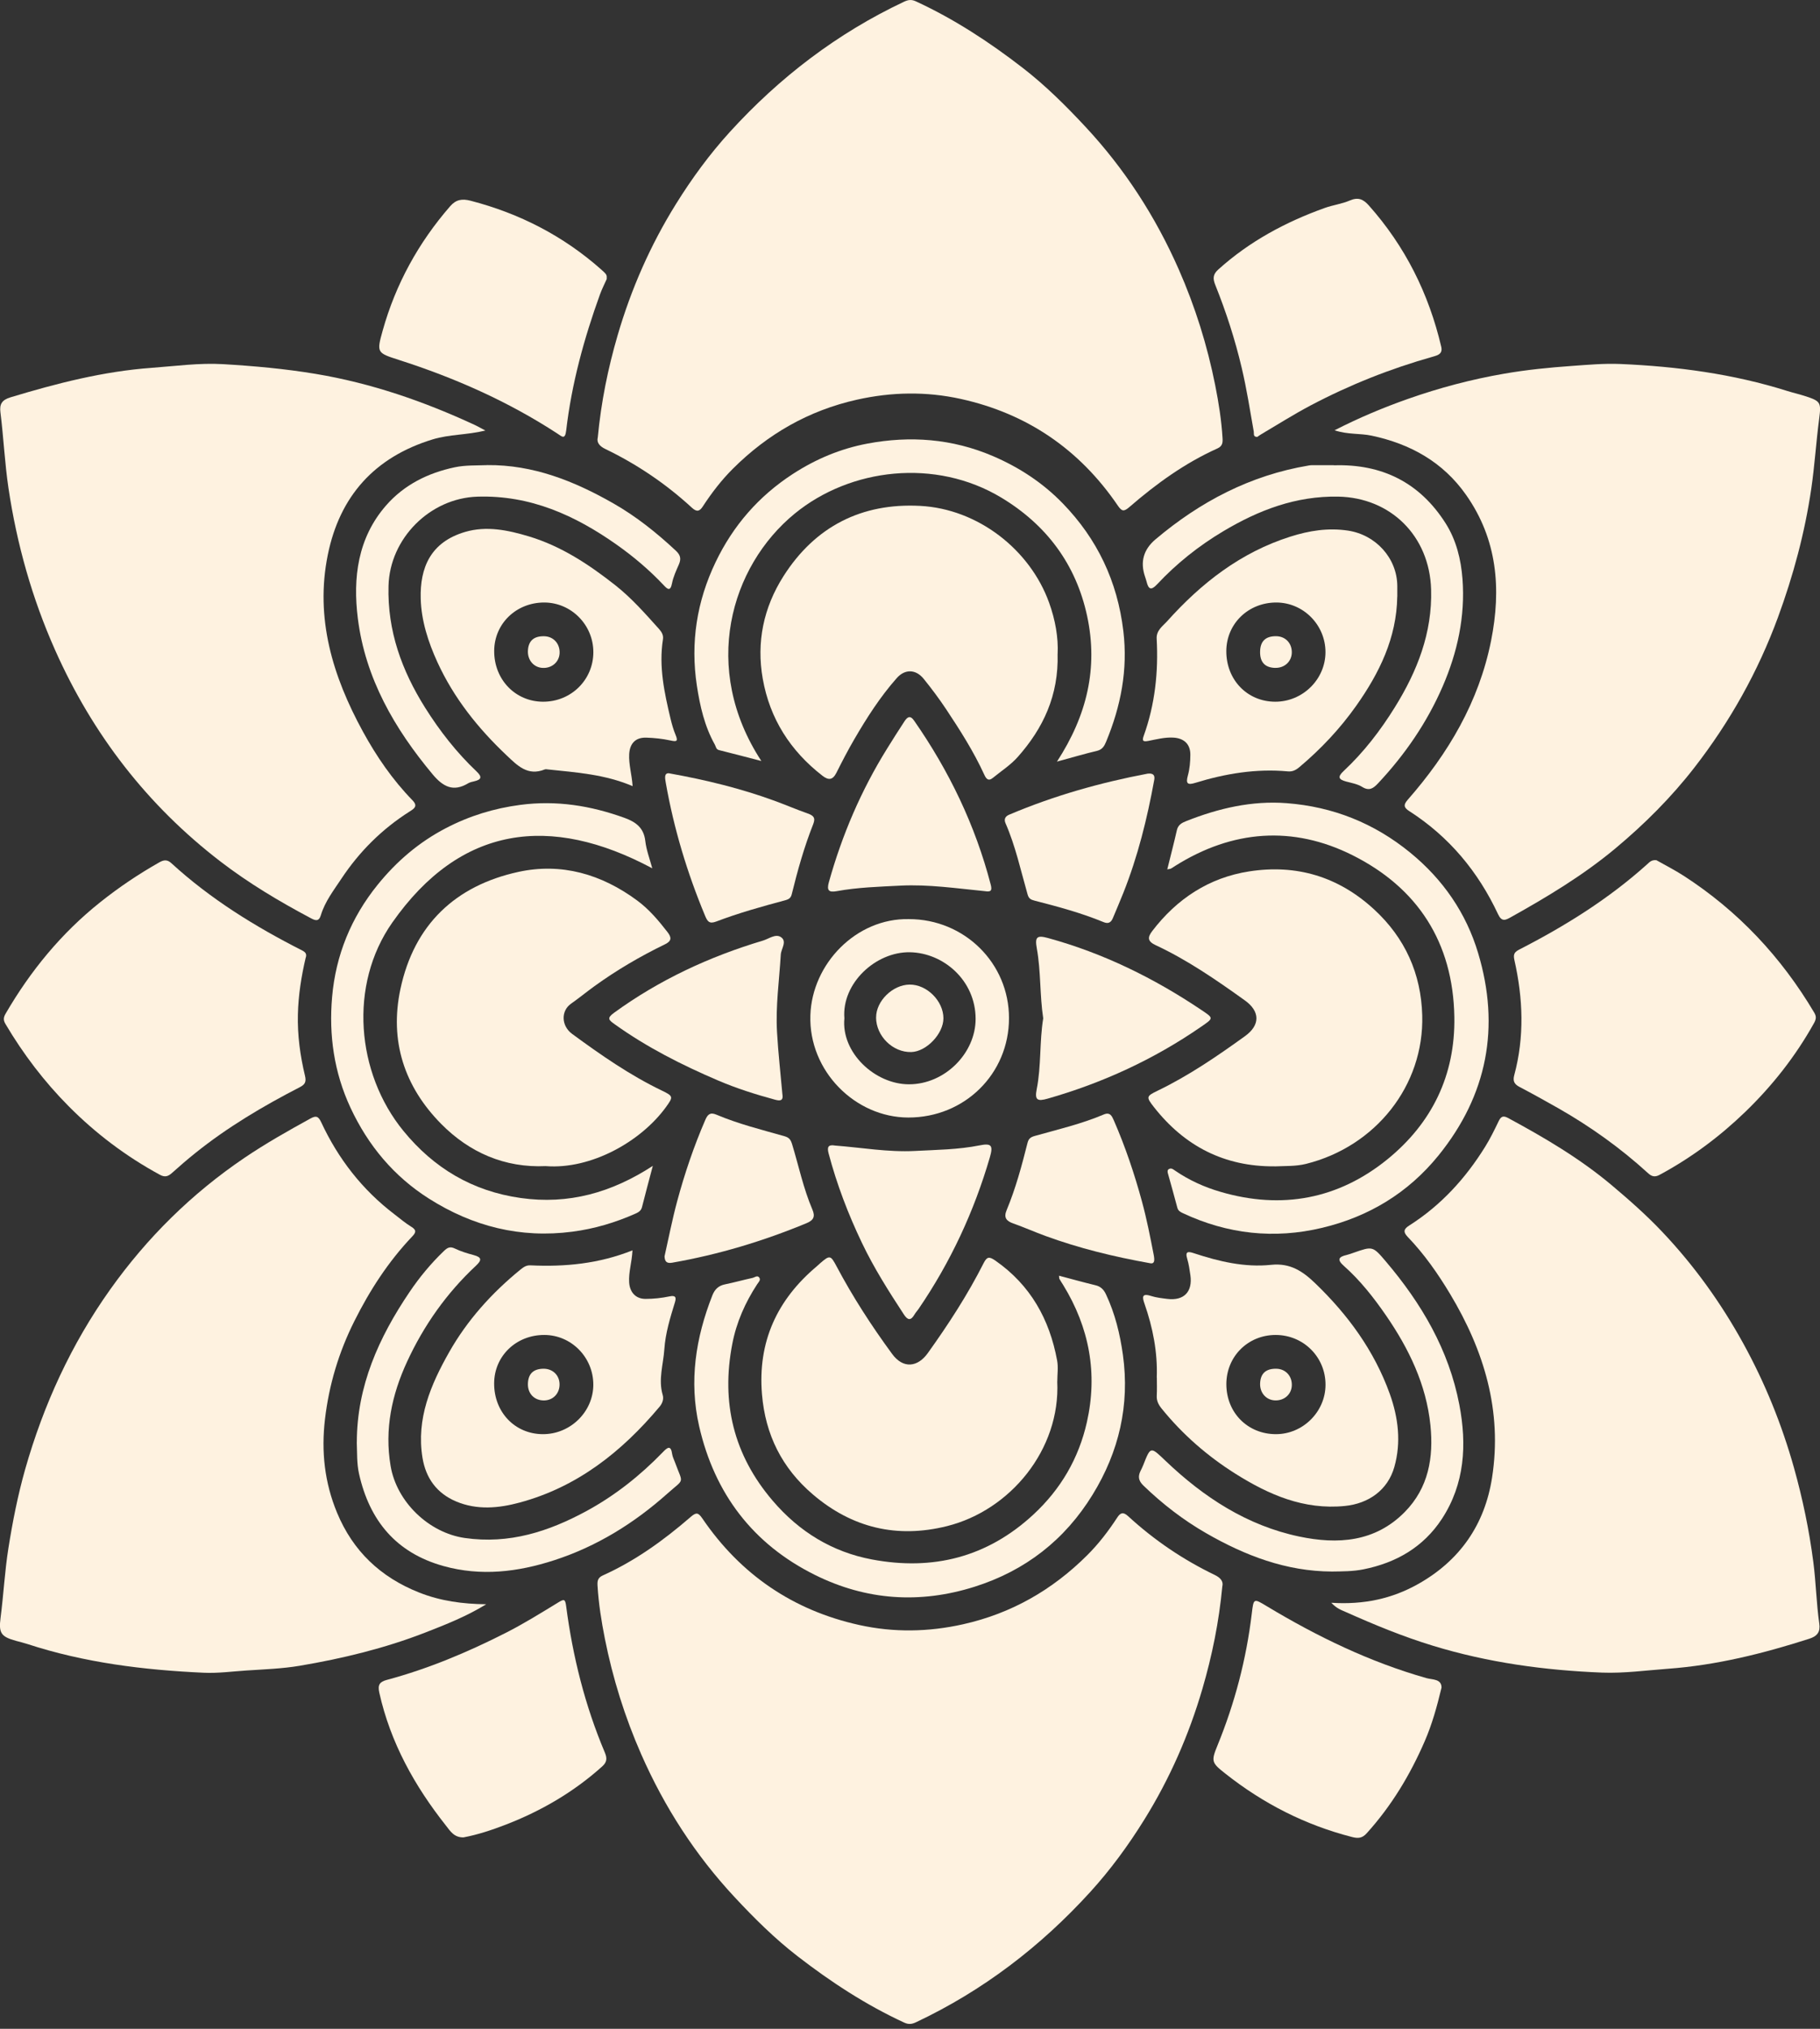 <svg width="210" height="234" viewBox="0 0 210 234" fill="none" xmlns="http://www.w3.org/2000/svg">
<rect x="0" y="0" width="210" height="234" fill="#333333" stroke="none"/>
<g clip-path="url(#clip0_330_590)">
<path d="M141.039 182.948C140.649 187.102 139.854 190.963 138.747 194.761C137.187 200.104 134.964 205.17 132.024 209.894C130.191 212.843 128.134 215.657 125.793 218.226C120.065 224.515 113.42 229.6 105.702 233.242C105.229 233.466 104.849 233.525 104.342 233.291C99.915 231.248 95.869 228.601 92.022 225.627C89.384 223.589 87.03 221.249 84.767 218.821C80.238 213.96 76.679 208.456 73.998 202.366C72.101 198.056 70.707 193.6 69.79 188.993C69.391 186.98 69.069 184.952 68.947 182.899C68.918 182.407 68.942 181.987 69.537 181.719C73.291 180.032 76.591 177.648 79.687 174.967C80.331 174.411 80.565 174.44 81.043 175.142C85.455 181.612 91.505 185.741 99.145 187.428C103.123 188.306 107.131 188.238 111.138 187.34C116.711 186.092 121.44 183.372 125.452 179.374C126.764 178.068 127.9 176.585 128.918 175.025C129.274 174.479 129.596 174.353 130.162 174.869C133.155 177.624 136.495 179.886 140.156 181.651C140.858 181.987 141.165 182.411 141.043 182.953L141.039 182.948Z" fill="#FEF2E0"/>
<path d="M68.971 50.494C69.361 46.34 70.156 42.479 71.263 38.681C72.823 33.338 75.046 28.272 77.986 23.548C79.819 20.598 81.876 17.785 84.216 15.216C89.945 8.927 96.59 3.842 104.308 0.2C104.781 -0.024 105.161 -0.083 105.668 0.151C110.095 2.194 114.141 4.841 117.988 7.815C120.626 9.853 122.98 12.193 125.242 14.621C129.772 19.482 133.331 24.986 136.012 31.076C137.909 35.385 139.303 39.841 140.219 44.449C140.619 46.462 140.941 48.49 141.063 50.543C141.092 51.035 141.068 51.455 140.473 51.723C136.719 53.41 133.418 55.794 130.323 58.475C129.679 59.031 129.445 59.002 128.967 58.3C124.555 51.83 118.505 47.7 110.865 46.014C106.887 45.136 102.879 45.204 98.872 46.101C93.299 47.349 88.57 50.07 84.558 54.068C83.246 55.374 82.11 56.856 81.091 58.416C80.736 58.963 80.414 59.089 79.848 58.573C76.855 55.818 73.515 53.556 69.854 51.791C69.152 51.455 68.845 51.03 68.966 50.489L68.971 50.494Z" fill="#FEF2E0"/>
<path d="M153.622 184.864C157.371 185.103 160.623 184.391 163.616 182.709C168.438 180.003 171.319 175.864 172.163 170.418C173.357 162.744 171.241 155.777 167.321 149.249C165.908 146.895 164.333 144.642 162.422 142.658C161.832 142.044 162.032 141.712 162.617 141.342C166.268 139.021 169.106 135.91 171.368 132.259C171.943 131.332 172.426 130.348 172.899 129.363C173.152 128.836 173.381 128.612 173.991 128.939C178.193 131.206 182.294 133.614 185.97 136.705C187.988 138.402 189.953 140.137 191.766 142.048C195.457 145.939 198.562 150.254 201.146 154.949C203.652 159.502 205.593 164.295 206.997 169.292C207.996 172.856 208.752 176.478 209.23 180.169C209.537 182.529 209.581 184.908 209.917 187.263C210.054 188.213 209.708 188.711 208.747 189.018C203.433 190.719 198.06 192.065 192.463 192.474C189.928 192.66 187.398 193.015 184.858 192.918C178.232 192.655 171.704 191.767 165.332 189.817C161.881 188.764 158.565 187.394 155.279 185.927C154.782 185.707 154.236 185.532 153.617 184.869L153.622 184.864Z" fill="#FEF2E0"/>
<path d="M153.992 49.626C156.83 48.178 159.618 47.008 162.471 46.004C166.088 44.731 169.788 43.751 173.577 43.098C176.16 42.65 178.759 42.391 181.377 42.206C183.235 42.074 185.087 41.904 186.95 41.982C193.497 42.264 199.957 43.118 206.231 45.097C206.885 45.302 207.558 45.453 208.211 45.663C210.068 46.262 210.156 46.379 209.903 48.31C209.552 50.982 209.386 53.673 208.996 56.349C208.25 61.449 206.919 66.383 205.149 71.205C202.843 77.479 199.601 83.257 195.506 88.532C192.824 91.988 189.738 95.065 186.365 97.878C182.64 100.978 178.53 103.445 174.327 105.79C173.694 106.146 173.274 106.346 172.85 105.439C170.554 100.535 167.209 96.508 162.622 93.563C162.037 93.188 161.866 92.88 162.427 92.247C167.112 86.908 170.646 80.941 172.051 73.886C173.235 67.933 172.777 62.224 169.169 57.09C166.502 53.292 162.744 51.201 158.268 50.25C156.918 49.963 155.523 50.143 153.997 49.631L153.992 49.626Z" fill="#FEF2E0"/>
<path d="M55.998 49.66C53.877 50.177 51.864 50.089 49.923 50.679C43.205 52.732 39.188 57.242 37.818 64.018C36.341 71.317 38.393 78.011 41.864 84.363C43.439 87.245 45.292 89.941 47.593 92.305C48.246 92.973 47.803 93.261 47.276 93.592C44.088 95.611 41.465 98.219 39.388 101.354C38.5 102.695 37.491 103.991 37.018 105.571C36.784 106.351 36.35 106.166 35.824 105.883C32.211 103.962 28.706 101.875 25.454 99.379C17 92.89 10.687 84.7 6.362 74.988C3.705 69.025 1.95 62.79 0.98 56.32C0.546 53.405 0.414 50.47 0.049 47.554C-0.068 46.618 0.21 46.131 1.209 45.828C6.548 44.215 11.915 42.83 17.512 42.425C20.252 42.225 22.987 41.84 25.727 42.001C29.301 42.211 32.865 42.533 36.414 43.123C42.849 44.195 48.924 46.296 54.808 49.027C55.164 49.192 55.501 49.392 55.998 49.656V49.66Z" fill="#FEF2E0"/>
<path d="M56.096 185.039C53.863 186.414 51.469 187.365 49.075 188.296C44.395 190.115 39.529 191.294 34.591 192.128C32.572 192.469 30.5 192.538 28.448 192.674C26.795 192.781 25.152 193.011 23.485 192.933C16.571 192.616 9.746 191.777 3.135 189.612C2.716 189.476 2.282 189.374 1.853 189.257C0.132 188.779 -0.166 188.374 0.064 186.609C0.41 183.933 0.546 181.241 0.97 178.57C1.458 175.498 2.058 172.456 2.901 169.477C5.022 162.023 8.21 155.061 12.715 148.728C16.976 142.741 22.124 137.661 28.219 133.536C30.671 131.878 33.235 130.43 35.824 129.007C36.472 128.651 36.736 128.744 37.067 129.451C39.027 133.658 41.806 137.236 45.516 140.059C46.16 140.547 46.774 141.083 47.462 141.498C48.086 141.878 47.993 142.165 47.564 142.614C44.809 145.51 42.664 148.825 40.88 152.394C39.091 155.968 37.964 159.712 37.496 163.7C37.058 167.444 37.453 171.013 38.895 174.489C40.733 178.911 43.912 181.914 48.344 183.674C50.83 184.664 53.4 185.005 56.091 185.035L56.096 185.039Z" fill="#FEF2E0"/>
<path d="M191.137 99.223C192.098 99.769 193.219 100.335 194.262 101.008C200.552 105.069 205.529 110.383 209.342 116.809C209.595 117.238 209.566 117.545 209.308 118.008C207.187 121.816 204.51 125.214 201.4 128.222C198.436 131.089 195.13 133.551 191.474 135.515C190.952 135.793 190.582 135.701 190.172 135.325C186.998 132.429 183.522 129.943 179.793 127.817C178.315 126.979 176.833 126.155 175.327 125.365C174.722 125.048 174.537 124.692 174.722 124.005C175.912 119.588 175.736 115.146 174.737 110.729C174.571 109.988 174.786 109.783 175.385 109.476C180.646 106.775 185.638 103.66 190.055 99.686C190.328 99.443 190.562 99.15 191.137 99.218V99.223Z" fill="#FEF2E0"/>
<path d="M35.278 110.437C34.771 112.596 34.425 114.776 34.371 117.004C34.313 119.402 34.635 121.757 35.19 124.073C35.366 124.804 35.181 125.092 34.586 125.399C30.339 127.588 26.244 130.011 22.51 133.014C21.598 133.746 20.711 134.511 19.843 135.291C19.399 135.691 19.019 135.813 18.444 135.496C14.543 133.38 11.033 130.728 7.923 127.593C5.1 124.751 2.677 121.567 0.634 118.11C0.385 117.691 0.371 117.384 0.649 116.911C3.52 111.977 7.069 107.643 11.56 104.065C13.719 102.344 15.982 100.822 18.375 99.467C18.921 99.155 19.316 99.136 19.779 99.565C24.284 103.689 29.428 106.868 34.849 109.618C35.264 109.827 35.405 110.032 35.283 110.446L35.278 110.437Z" fill="#FEF2E0"/>
<path d="M62.989 134.497C58.236 134.721 54.155 132.927 50.894 129.621C46.662 125.331 44.922 120.07 46.204 114.069C47.788 106.644 52.542 102.153 59.816 100.564C64.779 99.482 69.405 100.822 73.52 103.865C74.905 104.888 75.987 106.176 77.03 107.521C77.523 108.16 77.479 108.55 76.728 108.916C73.886 110.295 71.165 111.885 68.601 113.737C67.684 114.4 66.812 115.117 65.89 115.765C64.715 116.589 64.74 118.315 66.022 119.256C69.318 121.674 72.667 124.005 76.362 125.784C77.708 126.433 77.693 126.511 76.845 127.686C73.935 131.693 68.182 134.896 62.999 134.501L62.989 134.497Z" fill="#FEF2E0"/>
<path d="M122.03 75.412C122.166 80.2 120.372 83.998 117.432 87.308C116.613 88.234 115.531 88.927 114.561 89.721C114.019 90.165 113.766 89.785 113.566 89.341C112.347 86.684 110.782 84.227 109.168 81.799C108.364 80.59 107.491 79.424 106.58 78.298C105.678 77.182 104.42 77.133 103.464 78.22C101.558 80.375 100.008 82.798 98.565 85.28C97.833 86.538 97.16 87.835 96.507 89.136C96.083 89.975 95.605 90.023 94.894 89.473C91.193 86.601 88.824 82.896 88.01 78.288C87.264 74.062 88.102 70.073 90.398 66.461C94.055 60.708 99.433 57.997 106.16 58.348C112.859 58.694 118.851 63.414 121.045 69.498C121.771 71.507 122.127 73.545 122.034 75.422L122.03 75.412Z" fill="#FEF2E0"/>
<path d="M121.991 159.346C122.366 167.181 116.579 174.201 109.261 176.025C103.513 177.458 98.321 176.239 93.787 172.363C90.228 169.326 88.312 165.484 87.922 160.828C87.415 154.763 89.657 149.908 94.255 146.046C94.377 145.944 94.494 145.827 94.616 145.72C95.742 144.74 95.839 144.764 96.517 146.041C98.394 149.581 100.568 152.935 102.938 156.163C104.225 157.918 105.892 157.684 107.048 156.075C109.432 152.75 111.65 149.337 113.498 145.686C113.873 144.949 114.132 144.901 114.843 145.393C118.9 148.216 121.098 152.16 121.976 156.918C122.122 157.703 121.995 158.537 121.995 159.346H121.991Z" fill="#FEF2E0"/>
<path d="M147.064 134.526C141.287 134.57 136.685 132.205 133.145 127.691C132.229 126.52 132.253 126.438 133.589 125.794C137.172 124.063 140.439 121.825 143.652 119.51C145.417 118.242 145.412 116.658 143.642 115.39C140.356 113.035 137.026 110.734 133.35 109.018C132.39 108.569 132.39 108.116 132.96 107.375C135.807 103.65 139.522 101.222 144.139 100.506C149.57 99.662 154.412 101.091 158.536 104.879C162.144 108.194 163.972 112.328 164.104 117.111C164.328 125.228 158.707 132.249 150.692 134.243C149.488 134.54 148.283 134.472 147.064 134.531V134.526Z" fill="#FEF2E0"/>
<path d="M161.222 68.811C161.149 73.574 159.16 77.626 156.484 81.409C154.607 84.061 152.398 86.406 149.912 88.493C149.507 88.834 149.117 89.019 148.6 88.971C144.939 88.634 141.39 89.224 137.909 90.297C137.041 90.565 136.797 90.394 137.06 89.453C137.275 88.688 137.343 87.864 137.348 87.059C137.358 85.831 136.617 85.143 135.378 85.075C134.398 85.022 133.457 85.27 132.512 85.455C131.912 85.572 131.746 85.48 131.966 84.875C133.272 81.248 133.672 77.494 133.462 73.667C133.409 72.697 134.179 72.204 134.671 71.653C138.611 67.256 143.164 63.706 148.893 61.893C151.062 61.205 153.242 60.854 155.538 61.2C158.741 61.683 161.208 64.374 161.227 67.597C161.227 68.002 161.227 68.406 161.227 68.811H161.222ZM147.133 80.936C150.307 80.946 152.939 78.352 152.939 75.217C152.939 72.077 150.389 69.503 147.274 69.493C144.037 69.489 141.516 71.931 141.497 75.085C141.482 78.406 143.91 80.926 147.133 80.936Z" fill="#FEF2E0"/>
<path d="M72.989 90.672C69.795 89.307 66.495 89.092 63.218 88.746C63.097 88.731 62.96 88.702 62.858 88.746C60.883 89.546 59.694 88.293 58.446 87.113C55.155 84.002 52.371 80.521 50.469 76.373C49.402 74.037 48.612 71.595 48.544 69.045C48.446 65.491 49.67 62.526 53.668 61.352C56.135 60.625 58.611 61.142 61.025 61.868C64.769 62.995 67.953 65.106 70.99 67.495C72.877 68.981 74.446 70.771 76.041 72.545C76.362 72.906 76.567 73.267 76.494 73.74C76.002 76.875 76.655 79.902 77.376 82.92C77.528 83.544 77.703 84.173 77.952 84.763C78.283 85.553 78.035 85.553 77.338 85.402C76.436 85.207 75.504 85.109 74.583 85.08C73.33 85.036 72.667 85.753 72.599 86.981C72.535 88.161 72.896 89.287 72.994 90.662L72.989 90.672ZM62.658 80.936C65.89 80.946 68.46 78.415 68.464 75.222C68.464 72.077 65.919 69.503 62.804 69.493C59.567 69.489 57.037 71.926 57.022 75.076C57.007 78.376 59.46 80.926 62.658 80.936Z" fill="#FEF2E0"/>
<path d="M133.472 158.898C133.579 155.953 133.019 153.12 132.053 150.356C131.809 149.654 131.712 149.127 132.789 149.469C133.399 149.664 134.047 149.737 134.686 149.815C136.597 150.054 137.626 149.001 137.353 147.085C137.26 146.451 137.172 145.802 136.987 145.193C136.709 144.281 137.133 144.34 137.757 144.545C140.653 145.5 143.627 146.207 146.669 145.885C148.878 145.651 150.326 146.636 151.754 148.011C155.533 151.648 158.565 155.787 160.355 160.755C161.344 163.51 161.69 166.357 160.886 169.199C160.13 171.861 157.927 173.426 155.167 173.699C150.448 174.167 146.406 172.407 142.555 169.984C139.317 167.946 136.465 165.46 134.047 162.481C133.662 162.003 133.438 161.569 133.472 160.96C133.511 160.273 133.482 159.58 133.482 158.893L133.472 158.898ZM147.225 165.416C150.336 165.416 152.934 162.832 152.944 159.731C152.959 156.528 150.399 153.974 147.191 153.974C143.993 153.974 141.506 156.455 141.502 159.648C141.502 162.934 143.959 165.416 147.225 165.416Z" fill="#FEF2E0"/>
<path d="M72.979 144.203C72.911 145.598 72.521 146.724 72.594 147.904C72.662 149.03 73.335 149.815 74.481 149.815C75.402 149.815 76.338 149.717 77.24 149.527C77.966 149.371 78.049 149.649 77.879 150.2C77.333 151.975 76.782 153.754 76.655 155.617C76.538 157.372 75.938 159.107 76.465 160.892C76.611 161.389 76.421 161.872 76.099 162.257C71.75 167.439 66.617 171.51 59.962 173.304C57.544 173.958 55.047 174.197 52.629 173.178C50.401 172.237 49.134 170.496 48.748 168.132C48.017 163.632 49.704 159.697 51.835 155.943C53.926 152.257 56.739 149.137 60.03 146.451C60.391 146.158 60.713 145.919 61.21 145.944C65.198 146.134 69.113 145.759 72.984 144.213L72.979 144.203ZM62.633 165.416C65.807 165.431 68.455 162.837 68.46 159.712C68.464 156.562 65.924 153.978 62.809 153.974C59.562 153.964 57.032 156.397 57.017 159.546C56.998 162.876 59.416 165.406 62.633 165.416Z" fill="#FEF2E0"/>
<path d="M145.056 50.392C144.573 50.392 144.705 50.026 144.666 49.782C144.232 47.33 143.852 44.868 143.276 42.435C142.506 39.164 141.477 35.985 140.229 32.875C139.937 32.148 139.932 31.661 140.566 31.09C144.164 27.843 148.337 25.605 152.866 23.982C153.812 23.645 154.836 23.519 155.752 23.124C156.698 22.719 157.288 22.963 157.932 23.685C162.134 28.404 164.859 33.864 166.298 39.998C166.483 40.792 165.937 40.968 165.366 41.129C160.447 42.513 155.718 44.39 151.204 46.774C149.278 47.793 147.43 48.963 145.553 50.07C145.378 50.172 145.217 50.294 145.066 50.397L145.056 50.392Z" fill="#FEF2E0"/>
<path d="M166.327 194.663C165.795 196.882 165.23 198.895 164.391 200.831C162.709 204.716 160.55 208.295 157.697 211.449C157.186 212.015 156.727 212.064 156.016 211.883C150.609 210.499 145.763 208.027 141.39 204.57C139.8 203.317 139.722 203.161 140.483 201.309C142.477 196.428 143.803 191.377 144.432 186.141C144.651 184.318 144.636 184.337 146.192 185.273C151.998 188.764 158.053 191.699 164.601 193.557C165.269 193.747 166.346 193.62 166.332 194.668L166.327 194.663Z" fill="#FEF2E0"/>
<path d="M70.005 32.187C69.781 32.699 69.464 33.308 69.23 33.952C67.387 39.047 65.959 44.254 65.33 49.646C65.198 50.757 64.842 50.353 64.325 50.016C58.636 46.301 52.483 43.586 46.028 41.514C43.488 40.7 43.444 40.68 44.151 38.145C45.653 32.772 48.276 28.004 51.937 23.792C52.61 23.017 53.307 22.895 54.302 23.153C59.957 24.621 65.003 27.214 69.376 31.09C70.054 31.69 70.02 31.724 70.005 32.182V32.187Z" fill="#FEF2E0"/>
<path d="M53.507 211.922C52.395 211.961 51.937 211.176 51.469 210.581C47.842 206.003 45.053 201.001 43.766 195.234C43.561 194.317 43.81 193.981 44.629 193.761C49.407 192.479 53.946 190.573 58.343 188.34C60.43 187.282 62.424 186.039 64.423 184.82C65.091 184.41 65.217 184.43 65.325 185.254C66.085 191.075 67.504 196.735 69.795 202.152C70.058 202.781 70.049 203.234 69.488 203.736C66.202 206.691 62.458 208.87 58.348 210.459C56.729 211.083 55.091 211.62 53.512 211.917L53.507 211.922Z" fill="#FEF2E0"/>
<path d="M134.686 100.271C135.076 98.687 135.461 97.219 135.797 95.737C135.939 95.123 136.383 94.899 136.875 94.704C140.595 93.231 144.441 92.329 148.459 92.637C153.797 93.046 158.551 94.933 162.729 98.351C166.512 101.446 169.174 105.317 170.554 109.93C173.113 118.447 171.626 126.296 165.986 133.263C162.47 137.602 157.927 140.337 152.544 141.619C147.021 142.936 141.648 142.346 136.49 139.928C136.178 139.781 135.944 139.66 135.846 139.294C135.5 137.968 135.12 136.651 134.754 135.325C134.701 135.125 134.686 134.911 134.925 134.813C135.193 134.701 135.378 134.882 135.583 135.018C137.202 136.125 138.957 136.924 140.839 137.47C147.913 139.538 154.441 138.304 160.101 133.702C165.215 129.538 167.926 124.029 167.809 117.282C167.658 108.677 163.567 102.397 156.045 98.633C149.166 95.196 142.204 95.728 135.617 99.862C135.446 99.969 135.281 100.086 135.105 100.184C135.037 100.223 134.949 100.218 134.691 100.271H134.686Z" fill="#FEF2E0"/>
<path d="M87.839 87.771C86.142 87.332 84.558 86.913 82.969 86.518C82.608 86.43 82.613 86.118 82.481 85.884C81.296 83.773 80.77 81.448 80.409 79.093C79.653 74.12 80.399 69.352 82.574 64.828C84.592 60.62 87.542 57.227 91.481 54.667C94.138 52.941 97 51.747 100.071 51.167C105.015 50.236 109.871 50.596 114.556 52.6C117.608 53.907 120.333 55.696 122.634 58.07C126.612 62.171 128.933 67.056 129.616 72.779C130.152 77.255 129.328 81.443 127.636 85.533C127.436 86.021 127.207 86.45 126.588 86.601C125.145 86.942 123.721 87.366 121.957 87.844C125.418 82.53 126.725 77.04 125.438 71.053C124.146 65.052 120.718 60.523 115.555 57.407C107.93 52.81 98.116 53.995 91.71 59.231C84.251 65.33 80.862 77.099 87.844 87.766L87.839 87.771Z" fill="#FEF2E0"/>
<path d="M75.324 134.472C74.861 136.222 74.456 137.724 74.076 139.23C73.974 139.645 73.676 139.82 73.34 139.972C71.004 141.01 68.591 141.732 66.037 142.063C60.035 142.848 54.545 141.449 49.504 138.255C45.448 135.686 42.479 132.132 40.441 127.764C38.54 123.683 37.935 119.388 38.32 114.99C38.739 110.178 40.509 105.834 43.576 102.046C45.77 99.335 48.349 97.132 51.45 95.518C54.165 94.104 57.002 93.231 60.05 92.832C64.208 92.286 68.157 92.924 72.048 94.328C73.354 94.801 74.281 95.464 74.456 96.99C74.578 98.053 74.978 99.087 75.261 100.15C63.487 93.86 53.122 95.201 45.263 106.41C40.217 113.601 41.099 123.771 46.545 130.435C50.05 134.726 54.511 137.392 60.084 138.177C65.593 138.953 70.541 137.578 75.324 134.472Z" fill="#FEF2E0"/>
<path d="M122.191 147.138C123.677 147.533 125.033 147.909 126.403 148.24C127.012 148.386 127.358 148.742 127.617 149.298C128.66 151.516 129.23 153.861 129.567 156.27C130.371 162.067 129.113 167.449 126.071 172.393C122.863 177.614 118.305 181.168 112.43 183.021C106.117 185.01 99.949 184.581 94.06 181.666C86.888 178.116 82.447 172.281 80.667 164.485C79.487 159.312 80.272 154.3 82.193 149.415C82.471 148.713 82.9 148.289 83.651 148.138C84.719 147.918 85.767 147.626 86.835 147.392C87.083 147.338 87.395 147.046 87.61 147.358C87.805 147.636 87.532 147.874 87.376 148.108C85.986 150.229 84.972 152.516 84.495 155.007C83.188 161.764 84.641 167.81 89.155 173.09C92.212 176.668 96.02 179.004 100.607 179.867C107.623 181.188 113.902 179.628 119.241 174.684C122.405 171.754 124.467 168.205 125.408 164.041C126.676 158.425 125.696 153.135 122.683 148.225C122.537 147.987 122.376 147.753 122.239 147.504C122.205 147.441 122.22 147.348 122.195 147.129L122.191 147.138Z" fill="#FEF2E0"/>
<path d="M56.203 53.644C61.517 53.59 66.251 55.482 70.765 58.056C73.408 59.562 75.772 61.454 77.996 63.531C78.537 64.038 78.605 64.481 78.327 65.115C78.02 65.817 77.688 66.529 77.542 67.27C77.357 68.231 77.035 67.987 76.582 67.499C74.939 65.754 73.115 64.209 71.17 62.834C66.353 59.435 61.19 57.095 55.091 57.285C49.621 57.451 44.97 62.097 44.829 67.582C44.692 72.765 46.355 77.333 49.06 81.638C50.747 84.319 52.683 86.796 54.984 88.975C55.662 89.614 55.554 89.926 54.696 90.121C54.462 90.175 54.209 90.228 54.009 90.35C52.288 91.384 51.098 90.721 49.923 89.317C45.516 84.041 42.152 78.23 41.289 71.331C40.704 66.661 41.265 62.054 44.551 58.295C46.637 55.911 49.368 54.555 52.463 53.897C53.712 53.634 54.96 53.697 56.212 53.648L56.203 53.644Z" fill="#FEF2E0"/>
<path d="M153.909 53.668C159.457 53.492 163.816 55.652 166.805 60.362C168.038 62.307 168.579 64.53 168.75 66.797C169.072 71.117 168.165 75.246 166.454 79.19C164.65 83.344 162.115 87.03 159.019 90.335C158.468 90.921 158 91.276 157.171 90.76C156.635 90.428 155.962 90.311 155.338 90.145C154.465 89.911 154.29 89.624 155.036 88.927C157.356 86.762 159.277 84.261 160.944 81.575C163.524 77.421 165.274 72.994 165.128 67.992C164.947 61.79 160.433 57.398 154.421 57.281C149.531 57.188 145.236 58.836 141.146 61.273C138.318 62.96 135.759 64.993 133.511 67.397C132.809 68.148 132.512 67.958 132.297 67.085C132.248 66.89 132.18 66.7 132.117 66.505C131.541 64.808 131.944 63.376 133.326 62.21C138.484 57.856 144.281 54.814 150.999 53.692C151.121 53.673 151.243 53.653 151.36 53.653C152.213 53.653 153.061 53.653 153.914 53.653L153.909 53.668Z" fill="#FEF2E0"/>
<path d="M153.695 181.261C148.405 181.241 143.661 179.423 139.157 176.829C136.519 175.313 134.13 173.465 131.936 171.349C131.366 170.798 131.283 170.306 131.6 169.658C131.707 169.438 131.819 169.224 131.907 168.995C132.775 166.796 132.741 166.83 134.501 168.507C138.903 172.705 143.895 175.961 149.912 177.224C154.324 178.151 158.653 177.887 162.095 174.387C164.835 171.598 165.425 168.107 165.05 164.397C164.572 159.688 162.558 155.548 159.926 151.726C158.512 149.674 156.952 147.684 155.065 146.012C154.241 145.286 154.451 144.959 155.392 144.745C155.665 144.681 155.933 144.579 156.201 144.486C158.37 143.73 158.39 143.711 159.901 145.491C164.016 150.332 167.175 155.69 168.384 162.013C169.267 166.63 169.018 171.154 166.356 175.211C164.23 178.443 161.101 180.252 157.322 181.007C156.118 181.251 154.914 181.241 153.695 181.261Z" fill="#FEF2E0"/>
<path d="M41.172 166.352C41.177 159.868 43.708 154.266 47.252 149.025C48.407 147.314 49.724 145.724 51.22 144.291C51.61 143.916 51.918 143.73 52.478 144.003C53.166 144.335 53.912 144.564 54.653 144.759C55.618 145.018 55.594 145.354 54.916 145.988C51.532 149.147 48.905 152.867 46.969 157.06C45.209 160.872 44.356 164.841 45.068 169.073C45.765 173.236 49.485 176.795 53.624 177.39C58.748 178.131 63.311 176.649 67.68 174.279C70.961 172.495 73.876 170.184 76.48 167.493C77.001 166.952 77.411 166.615 77.562 167.737C77.606 168.049 77.772 168.346 77.879 168.653C78.82 171.247 79.039 170.452 77.006 172.271C73.174 175.688 68.855 178.37 63.925 179.964C59.738 181.319 55.491 181.831 51.172 180.627C45.721 179.111 42.64 175.406 41.426 169.984C41.158 168.78 41.216 167.571 41.167 166.357L41.172 166.352Z" fill="#FEF2E0"/>
<path d="M104.873 106.01C111.284 106.01 116.428 111.095 116.423 117.428C116.423 123.854 111.304 128.904 104.805 128.895C98.691 128.89 93.299 123.542 93.504 117.106C93.694 111.158 98.799 105.883 104.873 106.01ZM97.429 117.457C97.044 121.392 100.934 125.058 104.878 125.063C109.032 125.068 112.581 121.46 112.571 117.506C112.562 113.084 108.871 109.905 104.995 109.832C101.051 109.759 97.102 113.411 97.429 117.457Z" fill="#FEF2E0"/>
<path d="M120.372 117.457C119.962 114.771 120.114 112.05 119.631 109.379C119.392 108.057 119.655 107.848 120.913 108.189C127.3 109.939 133.155 112.816 138.63 116.497C140.054 117.452 140.044 117.423 138.586 118.427C133.15 122.181 127.236 124.902 120.894 126.715C119.675 127.066 119.377 126.862 119.621 125.628C120.157 122.922 119.928 120.158 120.372 117.452V117.457Z" fill="#FEF2E0"/>
<path d="M96.288 132.122C99.379 132.356 102.465 132.912 105.566 132.751C108.052 132.619 110.563 132.6 113.025 132.108C114.4 131.83 114.609 132.112 114.219 133.468C112.396 139.728 109.68 145.564 106.004 150.951C105.843 151.185 105.648 151.39 105.507 151.633C105.078 152.37 104.712 152.253 104.293 151.609C102.543 148.937 100.832 146.241 99.457 143.36C97.867 140.04 96.556 136.608 95.61 133.039C95.435 132.371 95.508 131.995 96.298 132.117L96.288 132.122Z" fill="#FEF2E0"/>
<path d="M90.286 126.257C90.389 127.008 89.965 126.984 89.404 126.832C87.176 126.228 84.977 125.531 82.856 124.624C78.683 122.84 74.641 120.797 70.931 118.14C70.254 117.652 69.971 117.452 70.858 116.809C76.089 113.011 81.857 110.334 88.024 108.491C88.697 108.291 89.472 107.677 90.091 108.077C90.857 108.569 90.135 109.418 90.091 110.095C89.916 113.074 89.482 116.048 89.657 119.042C89.794 121.45 90.067 123.854 90.281 126.262L90.286 126.257Z" fill="#FEF2E0"/>
<path d="M113.644 102.787C110.397 102.47 107.145 101.983 103.879 102.149C101.431 102.275 98.965 102.344 96.541 102.787C95.639 102.953 95.371 102.709 95.639 101.754C97.161 96.303 99.364 91.159 102.353 86.352C103.016 85.29 103.679 84.227 104.371 83.183C104.673 82.73 105.005 82.442 105.468 83.11C109.505 88.907 112.528 95.172 114.312 102.022C114.497 102.738 114.336 102.894 113.644 102.787Z" fill="#FEF2E0"/>
<path d="M76.674 144.92C77.152 142.799 77.567 140.659 78.132 138.563C78.995 135.359 80.058 132.225 81.379 129.173C81.652 128.534 81.945 128.261 82.656 128.563C85.197 129.636 87.868 130.299 90.511 131.05C91.081 131.21 91.242 131.474 91.403 131.995C92.163 134.501 92.7 137.08 93.733 139.499C94.07 140.288 93.909 140.727 93.08 141.073C88.063 143.155 82.9 144.705 77.547 145.642C76.948 145.744 76.704 145.525 76.679 144.92H76.674Z" fill="#FEF2E0"/>
<path d="M132.492 89.224C133.082 89.18 133.277 89.434 133.18 89.96C132.37 94.411 131.288 98.785 129.611 102.997C129.221 103.972 128.811 104.937 128.402 105.907C128.197 106.39 127.89 106.585 127.344 106.361C124.76 105.293 122.069 104.572 119.368 103.879C118.939 103.767 118.705 103.65 118.568 103.163C117.778 100.408 117.179 97.595 116.023 94.953C115.828 94.509 115.97 94.168 116.428 93.973C121.576 91.788 126.924 90.272 132.409 89.234C132.448 89.224 132.492 89.234 132.482 89.234L132.492 89.224Z" fill="#FEF2E0"/>
<path d="M132.785 145.715C128.411 144.935 124.467 143.955 120.635 142.556C119.382 142.097 118.164 141.556 116.911 141.112C116.106 140.83 115.794 140.43 116.15 139.577C117.193 137.076 117.895 134.462 118.554 131.844C118.685 131.323 118.905 131.162 119.397 131.02C122.074 130.265 124.789 129.636 127.358 128.544C128.09 128.232 128.304 128.739 128.519 129.226C129.845 132.264 130.898 135.394 131.766 138.587C132.317 140.61 132.716 142.658 133.116 144.71C133.243 145.369 133.219 145.759 132.785 145.715Z" fill="#FEF2E0"/>
<path d="M77.211 89.195C81.559 89.975 85.508 90.955 89.345 92.354C90.637 92.827 91.9 93.368 93.192 93.826C93.831 94.055 94.133 94.294 93.835 95.05C92.792 97.678 92.027 100.403 91.354 103.148C91.252 103.567 91.022 103.723 90.623 103.831C87.931 104.552 85.245 105.298 82.647 106.288C81.837 106.595 81.628 106.283 81.345 105.6C79.287 100.666 77.757 95.581 76.826 90.316C76.713 89.697 76.63 89.136 77.216 89.19L77.211 89.195Z" fill="#FEF2E0"/>
<path d="M147.157 77.036C145.948 77.011 145.358 76.368 145.397 75.11C145.431 73.945 146.041 73.374 147.235 73.379C148.322 73.384 149.093 74.198 149.054 75.305C149.019 76.314 148.205 77.05 147.162 77.031L147.157 77.036Z" fill="#FEF2E0"/>
<path d="M60.912 75.095C60.951 73.935 61.575 73.359 62.785 73.384C63.867 73.403 64.627 74.247 64.569 75.358C64.51 76.368 63.667 77.089 62.609 77.036C61.6 76.987 60.878 76.158 60.912 75.095Z" fill="#FEF2E0"/>
<path d="M145.397 159.58C145.436 158.415 146.06 157.85 147.269 157.869C148.351 157.889 149.117 158.732 149.054 159.844C148.995 160.853 148.152 161.574 147.094 161.521C146.084 161.472 145.363 160.643 145.397 159.58Z" fill="#FEF2E0"/>
<path d="M62.702 157.869C63.764 157.859 64.545 158.6 64.564 159.644C64.584 160.702 63.843 161.496 62.809 161.526C61.697 161.555 60.903 160.775 60.912 159.663C60.922 158.478 61.517 157.884 62.702 157.869Z" fill="#FEF2E0"/>
<path d="M101.09 117.355C101.08 115.463 102.996 113.581 104.956 113.562C106.94 113.542 108.856 115.448 108.856 117.452C108.856 119.237 106.897 121.294 105.146 121.343C103.021 121.401 101.095 119.51 101.085 117.36L101.09 117.355Z" fill="#FEF2E0"/>
</g>
<defs>
<clipPath id="clip0_330_590">
<rect width="210" height="233.442" fill="white"/>
</clipPath>
</defs>
</svg>
